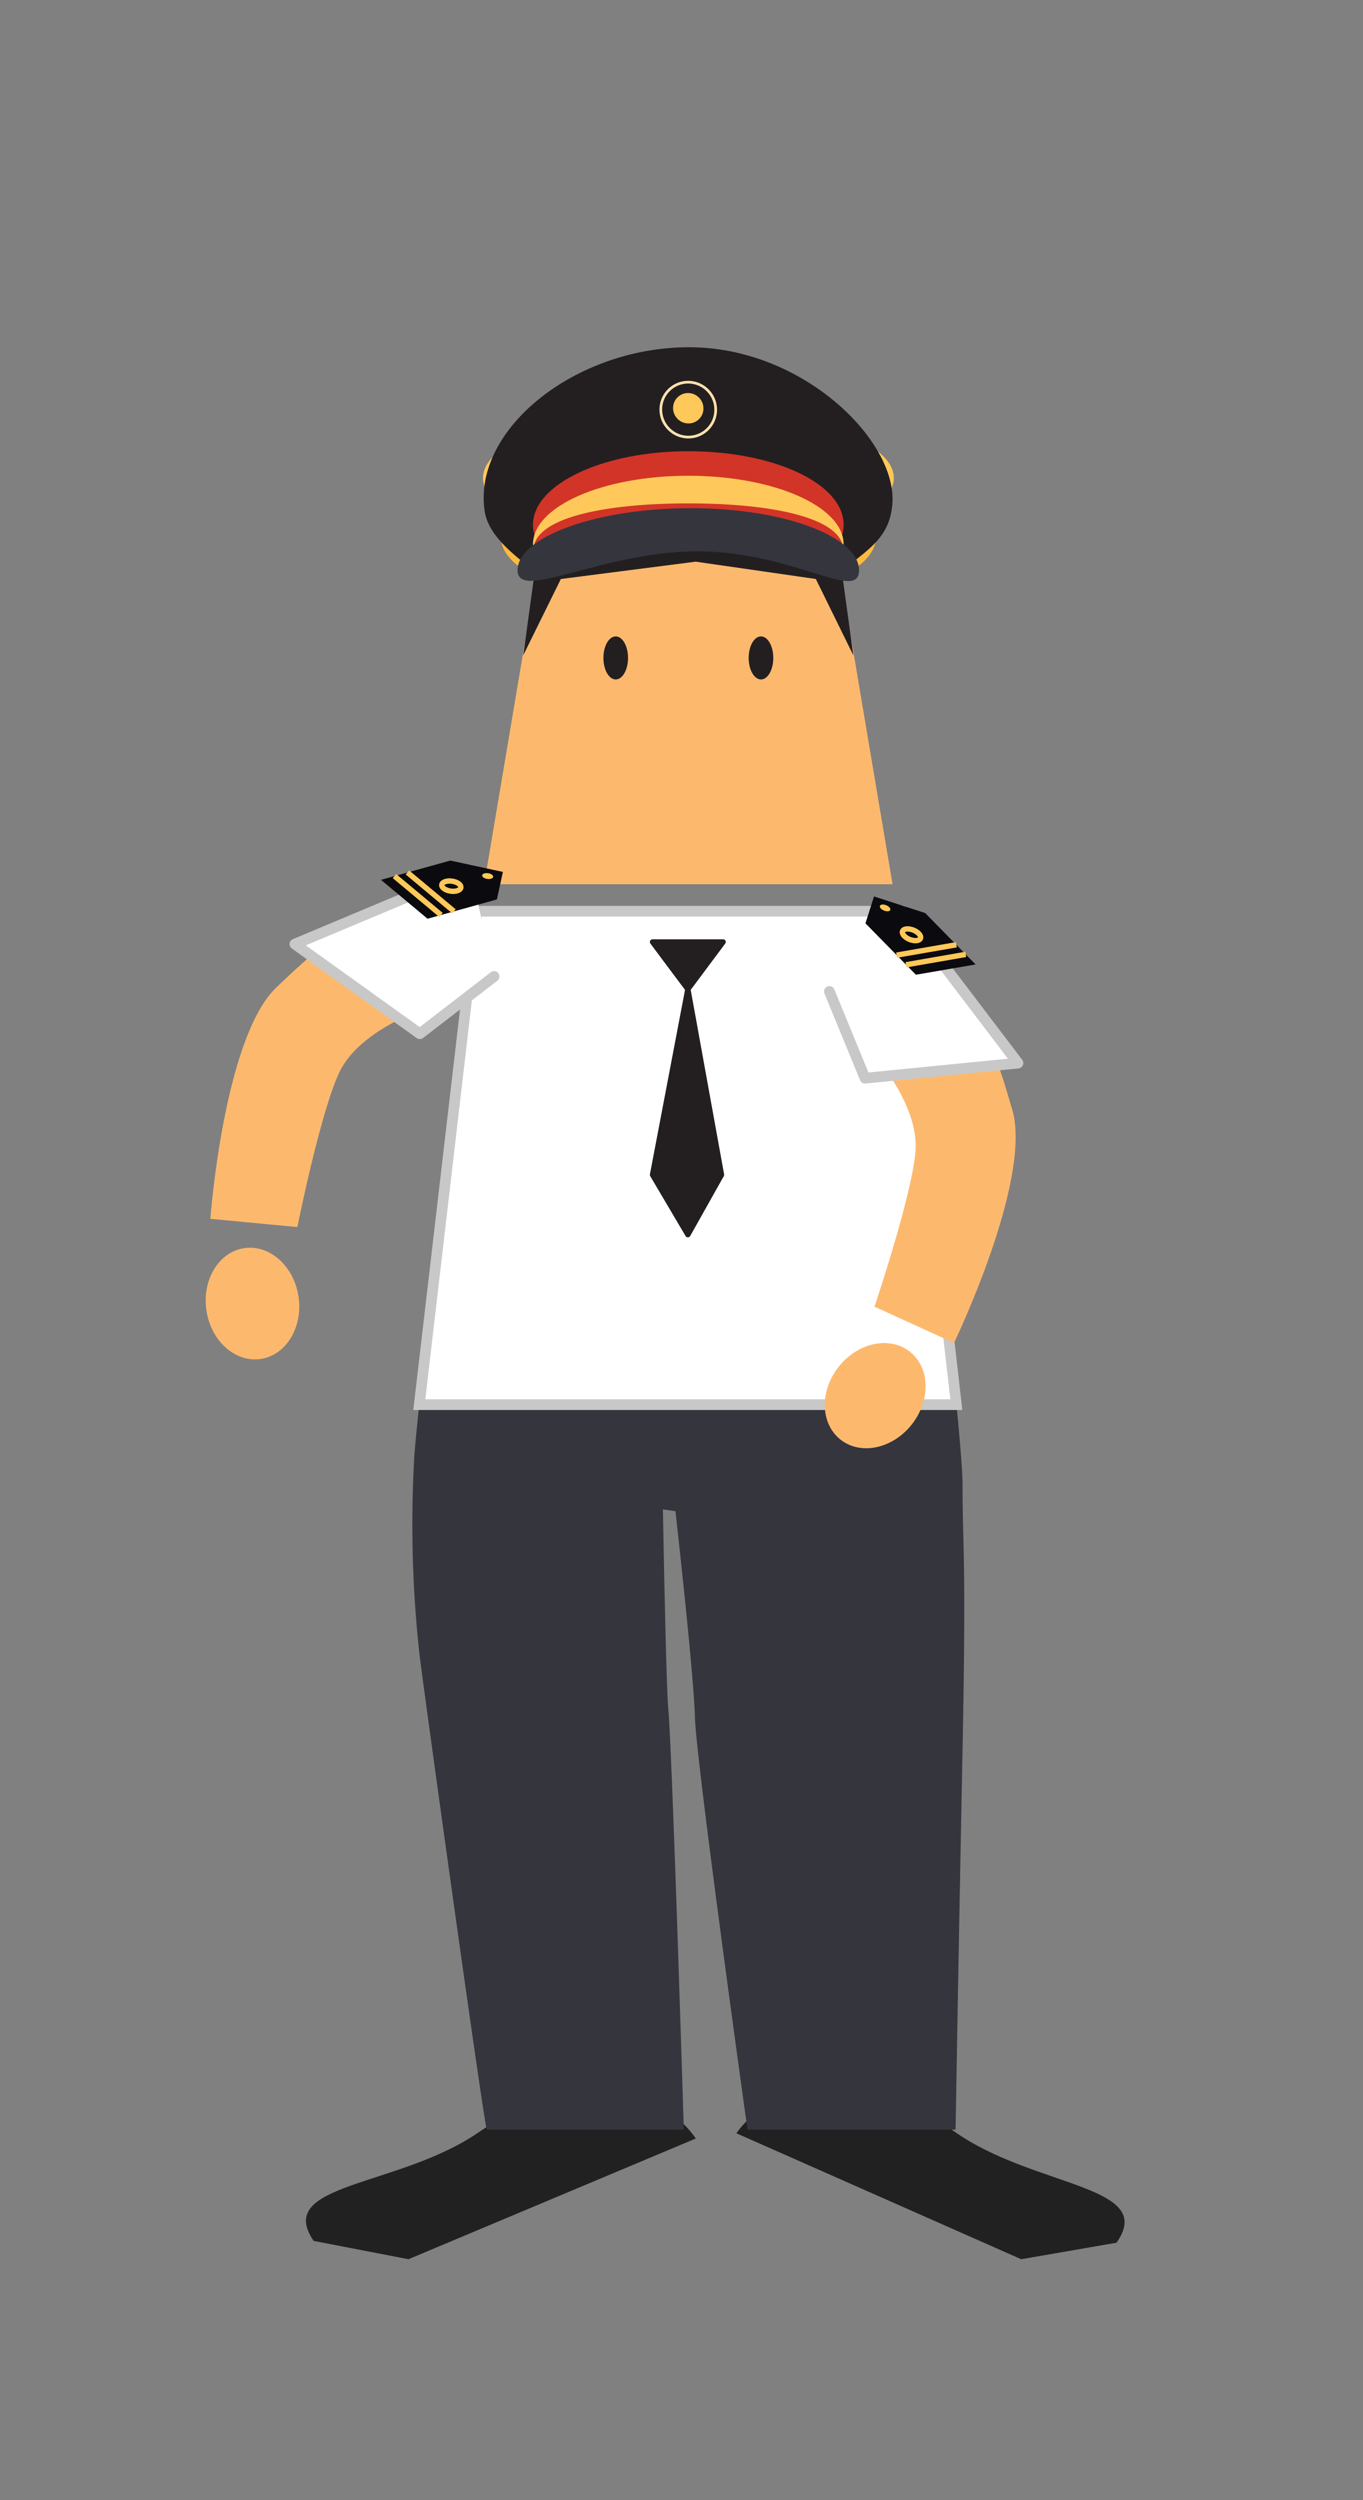<svg xmlns="http://www.w3.org/2000/svg" viewBox="0 0 127.33 233.43"><rect x="0" y="0" width="127.33" height="233.43" fill="#808080" stroke="none"/><defs><style>.cls-1{fill:#f07422;}.cls-2{fill:#fdba40;}.cls-3{fill:#ffc859;}.cls-4{fill:#212121;}.cls-5{fill:#34353d;}.cls-11,.cls-13,.cls-6{fill:#231f20;}.cls-7{fill:#d23427;}.cls-8{fill:#ffc85a;}.cls-9{fill:#fcb96e;}.cls-10,.cls-16{fill:none;}.cls-10{stroke:#ffe2ae;stroke-width:0.25px;}.cls-10,.cls-11,.cls-12,.cls-16{stroke-miterlimit:10;}.cls-11,.cls-13{stroke:#231f20;}.cls-11,.cls-13,.cls-16{stroke-width:0.5px;}.cls-12,.cls-14{fill:#fff;stroke:#c8c8c8;}.cls-13,.cls-14{stroke-linejoin:round;}.cls-14{stroke-linecap:round;}.cls-15{fill:#0b0a0f;}.cls-16{stroke:#ffc85a;}</style></defs><title>BFL_6</title><g id="Layer_2" data-name="Layer 2"><ellipse class="cls-1" cx="64.31" cy="55.33" rx="13.75" ry="4.32"/><ellipse class="cls-2" cx="64.31" cy="50.15" rx="17.52" ry="6.4"/><ellipse class="cls-3" cx="64.31" cy="44.62" rx="19.19" ry="6.4"/><path class="cls-4" d="M68.79,199.18c3.81-5.37,12.92-5.45,20.34-.18s19,5,15.17,10.4l-8.9,1.54Z"/><path class="cls-4" d="M65,199.67c-3.72-5.44-12.82-5.69-20.33-.55S25.58,203.8,29.3,209.23l8.86,1.71Z"/><path class="cls-5" d="M63.1,141.1s1.7,15,1.82,19.24,4.91,38.5,4.91,38.5H89.27s.28-16.84.65-35.45c.36-18.3,0-18.69,0-24.76s-5.86-53.55-5.86-53.55H44.55s-5.77,47.44-5.87,51.39a110.28,110.28,0,0,0,.5,17.92c.38,3.25,6.16,44.84,6.3,44.45h18.4s-1.07-35.05-1.45-39.28c-.22-2.5-.5-18.63-.5-18.63Z"/><path class="cls-6" d="M79.45,52.65c2.2-1.69,3.74-2.88,3.92-5.71.37-5.83-8.38-14.52-19-14.52S44.17,40.07,45.27,47.69c.38,2.62,3.37,4.55,5,5.92L64.3,43Z"/><path class="cls-7" d="M49.79,49c0,3.8,6.5,5.85,14.51,5.85s14.51-2,14.51-5.85-6.49-6.87-14.51-6.87S49.79,45.23,49.79,49Z"/><path class="cls-8" d="M49.79,50.83c0,3.54,6.5,5.38,14.51,5.38s14.51-1.84,14.51-5.38-6.49-6.41-14.51-6.41S49.79,47.29,49.79,50.83Z"/><path class="cls-7" d="M49.84,51.36c0,3,6.47,5.38,14.46,5.38s14.47-2.41,14.47-5.38S72.29,47,64.3,47,49.84,48.39,49.84,51.36Z"/><polygon class="cls-9" points="45.23 82.56 83.38 82.56 78.12 51.35 50.49 51.35 45.23 82.56"/><ellipse class="cls-8" cx="64.3" cy="38.11" rx="1.41" ry="1.43" transform="translate(-8.15 56.51) rotate(-44.9)"/><ellipse class="cls-10" cx="64.3" cy="38.25" rx="2.56" ry="2.57" transform="translate(-8.45 55.73) rotate(-44.26)"/><polygon class="cls-11" points="78.09 51.19 79.26 59.69 76.38 53.83 64.99 52.19 52.23 53.83 49.34 59.69 50.49 51.35 78.09 51.19"/><ellipse class="cls-6" cx="71.09" cy="61.43" rx="1.15" ry="2.01"/><ellipse class="cls-6" cx="57.52" cy="61.43" rx="1.15" ry="2.01"/><path class="cls-5" d="M48.35,53.24c0,3,7.88-1.76,16.81-1.76s15.09,4.81,15.09,1.76-6.79-5.79-15.73-5.79S48.35,50.19,48.35,53.24Z"/><polygon class="cls-12" points="84.06 85.08 44.55 85.08 39.17 131.15 89.34 131.15 84.06 85.08"/><polygon class="cls-13" points="64.26 92.36 65.9 90.16 67.55 87.95 64.26 87.95 60.96 87.95 62.61 90.16 64.26 92.36"/><polygon class="cls-13" points="64.26 92.36 67.4 109.69 64.26 115.28 60.96 109.69 64.26 92.36"/><path class="cls-9" d="M91.09,96.08,81.83,98.7s4.06,4.62,3.69,8.85S81.69,122,81.69,122l7.43,3.39s7.2-14.9,5.5-21.58C91.76,93.77,91.09,96.08,91.09,96.08Z"/><ellipse class="cls-9" cx="81.76" cy="130.3" rx="5.23" ry="4.35" transform="translate(-71.15 113.53) rotate(-51.63)"/><polyline class="cls-14" points="84.32 85.08 95.1 99.26 80.81 100.67 77.48 92.57"/><polygon class="cls-15" points="80.85 86.21 85.56 91.01 91.14 90.05 86.43 85.25 81.65 83.7 80.85 86.21"/><line class="cls-16" x1="84.64" y1="90.08" x2="90.22" y2="89.11"/><line class="cls-16" x1="83.76" y1="89.18" x2="89.34" y2="88.21"/><ellipse class="cls-8" cx="82.68" cy="84.76" rx="0.27" ry="0.52" transform="translate(-26.71 130.08) rotate(-68.21)"/><ellipse class="cls-16" cx="85.15" cy="87.27" rx="0.47" ry="0.9" transform="translate(-27.49 133.95) rotate(-68.21)"/><path class="cls-9" d="M32.61,87.41l6.72,6.89s-5.83,2-7.63,5.82-3.92,14.45-3.92,14.45l-8.13-.77s1.22-16.51,6-21.44C33.19,85.07,32.61,87.41,32.61,87.41Z"/><ellipse class="cls-9" cx="23.58" cy="121.71" rx="4.35" ry="5.23" transform="translate(-17.46 4.73) rotate(-8.37)"/><polyline class="cls-14" points="43.98 81.26 27.55 88.15 39.22 96.52 46.16 91.17"/><polygon class="cls-15" points="46.42 83.98 39.94 85.78 35.59 82.15 42.07 80.35 46.98 81.41 46.42 83.98"/><line class="cls-16" x1="41.2" y1="85.43" x2="36.85" y2="81.8"/><line class="cls-16" x1="42.41" y1="85.09" x2="38.06" y2="81.46"/><ellipse class="cls-8" cx="45.56" cy="81.8" rx="0.27" ry="0.52" transform="translate(-41.91 115.21) rotate(-81.79)"/><ellipse class="cls-16" cx="42.16" cy="82.75" rx="0.47" ry="0.9" transform="translate(-45.76 112.65) rotate(-81.79)"/></g></svg>